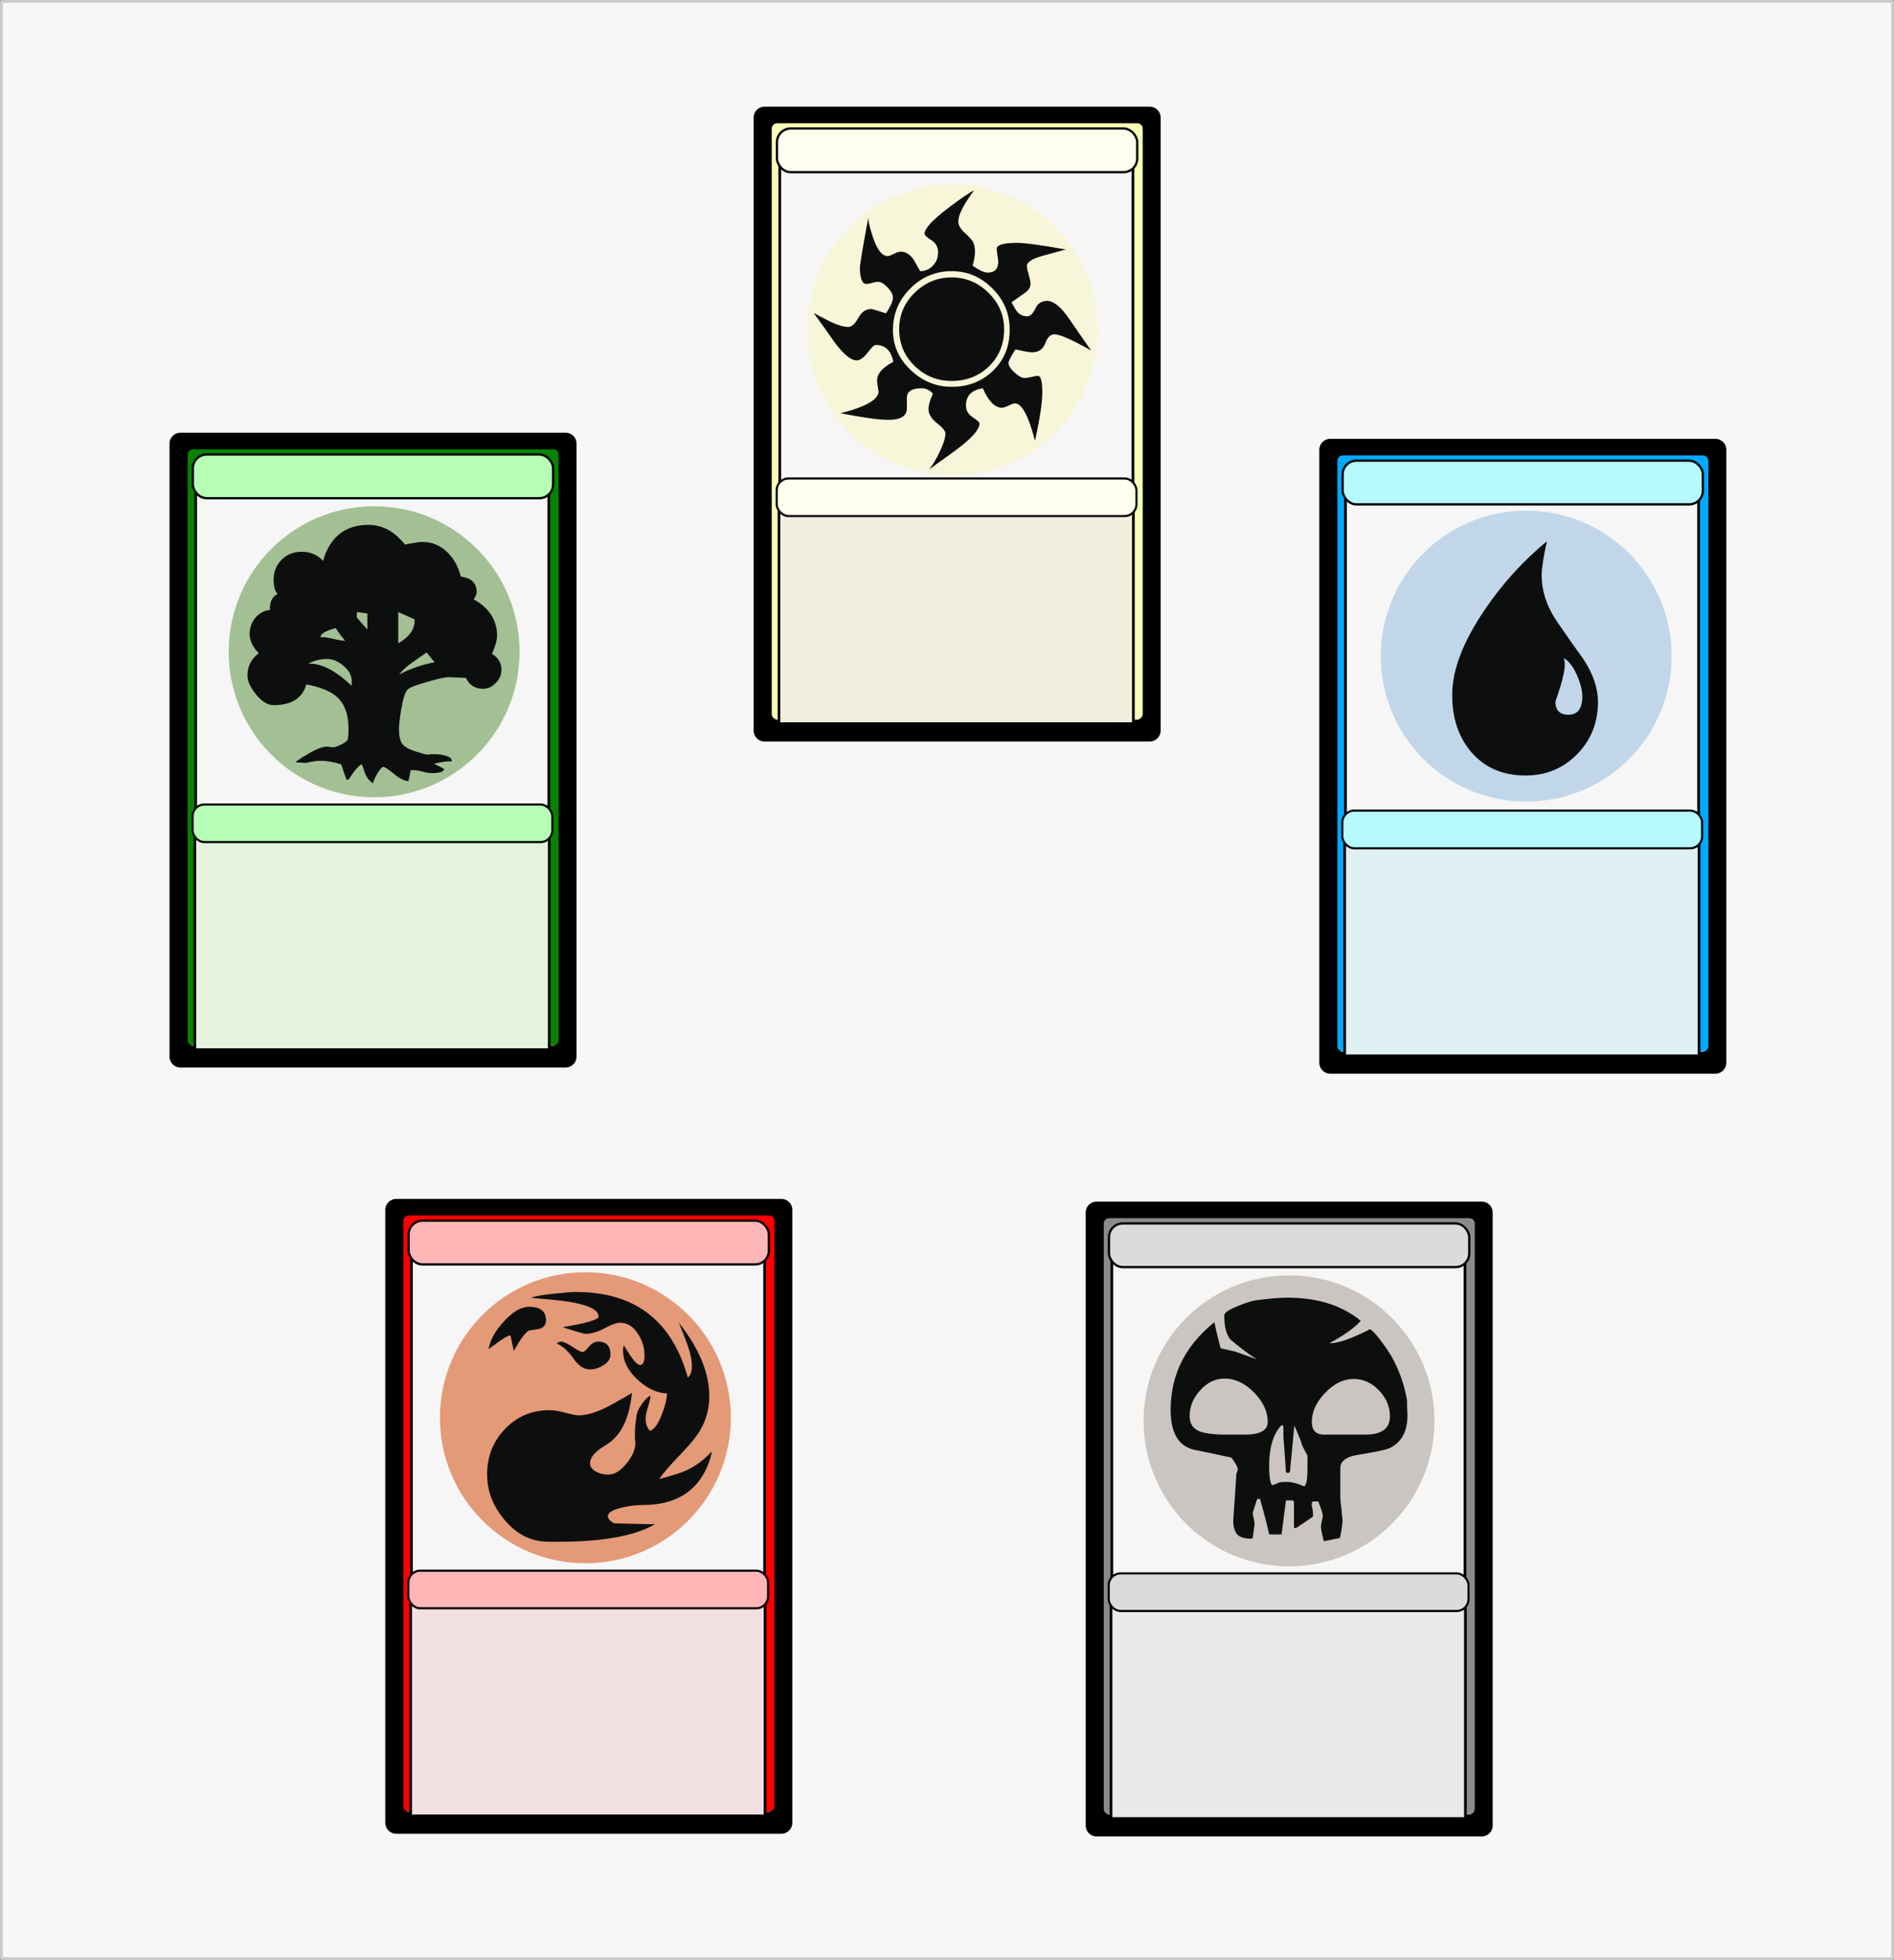 <?xml version="1.0" encoding="UTF-8" standalone="no"?>
<!-- Created with Inkscape (http://www.inkscape.org/) -->

<svg
   width="172.551mm"
   height="178.492mm"
   viewBox="0 0 172.551 178.492"
   version="1.1"
   id="svg5"
   inkscape:version="1.1.2 (b8e25be833, 2022-02-05)"
   sodipodi:docname="Cards.svg"
   xmlns:inkscape="http://www.inkscape.org/namespaces/inkscape"
   xmlns:sodipodi="http://sodipodi.sourceforge.net/DTD/sodipodi-0.dtd"
   xmlns="http://www.w3.org/2000/svg"
   xmlns:svg="http://www.w3.org/2000/svg">
  <rect x="0" y="0" width="172.551" height="178.492" fill="#333333" stroke="none"/>
  <sodipodi:namedview
     id="namedview7"
     pagecolor="#ffffff"
     bordercolor="#111111"
     borderopacity="1"
     inkscape:pageshadow="0"
     inkscape:pageopacity="0"
     inkscape:pagecheckerboard="1"
     inkscape:document-units="mm"
     showgrid="false"
     inkscape:zoom="1.3359627"
     inkscape:cx="195.73899"
     inkscape:cy="378.75308"
     inkscape:window-width="3440"
     inkscape:window-height="1369"
     inkscape:window-x="-8"
     inkscape:window-y="-8"
     inkscape:window-maximized="1"
     inkscape:current-layer="layer1"
     fit-margin-top="0"
     fit-margin-left="0"
     fit-margin-right="0"
     fit-margin-bottom="0" />
  <defs
     id="defs2" />
  <g
     inkscape:label="Layer 1"
     inkscape:groupmode="layer"
     id="layer1"
     transform="translate(-13.07,-8.993)">
    <rect
       style="fill:#f7f7f7;fill-opacity:1;stroke:#cacaca;stroke-width:0.25;stroke-linecap:square;stroke-linejoin:round;stroke-miterlimit:4;stroke-dasharray:none;stroke-opacity:1"
       id="rect18193"
       width="172.301"
       height="178.242"
       x="13.195"
       y="9.118" />
    <g
       id="g11819"
       inkscape:label="Card"
       transform="translate(15.685,108.671)">
      <rect
         style="fill:none;stroke:#000000;stroke-width:2;stroke-linecap:square;stroke-linejoin:round;stroke-miterlimit:4;stroke-dasharray:none"
         id="rect1627"
         width="35.082"
         height="55.812"
         x="33.486"
         y="10.498" />
      <rect
         style="fill:none;stroke:#ff0000;stroke-width:0.995;stroke-linecap:square;stroke-linejoin:round;stroke-miterlimit:4;stroke-dasharray:none;stroke-opacity:1"
         id="rect2167"
         width="32.806"
         height="53.292"
         x="34.632"
         y="11.506"
         ry="0" />
      <rect
         style="fill:#f6f6f6;fill-opacity:1;stroke:#000000;stroke-width:0.25;stroke-linecap:square;stroke-linejoin:round;stroke-miterlimit:4;stroke-dasharray:none;stroke-opacity:1"
         id="rect7475"
         width="32.174"
         height="29.584"
         x="34.87"
         y="14.739"
         ry="0" />
      <rect
         style="fill:#ffb6b6;fill-opacity:1;stroke:#000000;stroke-width:0.206;stroke-linecap:square;stroke-linejoin:round;stroke-miterlimit:4;stroke-dasharray:none;stroke-opacity:1"
         id="rect2691"
         width="32.821"
         height="3.979"
         x="34.612"
         y="11.486"
         ry="1.253" />
      <rect
         style="fill:#f2dfdf;fill-opacity:1;stroke:#000000;stroke-width:0.245;stroke-linecap:square;stroke-linejoin:round;stroke-miterlimit:4;stroke-dasharray:none;stroke-opacity:1"
         id="rect3699"
         width="32.285"
         height="19.331"
         x="34.797"
         y="46.351"
         ry="0" />
      <rect
         style="fill:#ffb6b6;fill-opacity:1;stroke:#000000;stroke-width:0.191;stroke-linecap:square;stroke-linejoin:round;stroke-miterlimit:4;stroke-dasharray:none;stroke-opacity:1"
         id="rect2691-4"
         width="32.776"
         height="3.425"
         x="34.587"
         y="43.355"
         ry="1.079" />
      <g
         fill="none"
         id="g11917"
         transform="matrix(0.265,0,0,0.265,37.465,16.179)">
        <circle
           fill="#e49977"
           cx="50"
           cy="50"
           r="50"
           id="circle11913" />
        <path
           d="m 91.965,66.617 c -3.736,8.912 -11.16,13.367 -22.275,13.367 -2.037,0 -4.246,0.254 -6.621,0.762 -3.564,0.764 -5.346,1.828 -5.346,3.186 0,0.424 0.295,0.91 0.891,1.463 0.592,0.553 1.104,0.826 1.527,0.826 -2.123,0 -0.68,0.064 4.326,0.191 5.008,0.127 8.148,0.191 9.422,0.191 -7.383,4.326 -19.732,6.319 -37.043,5.981 C 31.158,92.5 26.28,89.996 22.207,85.074 18.215,80.405 16.223,75.186 16.223,69.416 c 0,-6.108 2.057,-11.308 6.176,-15.595 4.113,-4.282 9.229,-6.427 15.338,-6.427 1.357,0 3.16,0.297 5.41,0.891 2.248,0.594 3.756,0.891 4.518,0.891 3.139,0 7.045,-1.293 11.713,-3.883 4.666,-2.588 6.875,-3.883 6.621,-3.883 -0.85,8.912 -3.82,14.896 -8.914,17.948 -3.648,2.123 -5.473,4.201 -5.473,6.236 0,1.273 0.764,2.293 2.291,3.057 1.188,0.595 2.502,0.892 3.945,0.892 2.207,0 4.371,-1.356 6.494,-4.071 2.119,-2.718 3.055,-5.177 2.801,-7.386 -0.254,-2.545 -0.084,-5.603 0.51,-9.164 0.168,-1.02 0.783,-2.27 1.844,-3.754 1.061,-1.486 2.016,-2.398 2.865,-2.738 0,0.762 -0.275,2.037 -0.828,3.818 -0.553,1.781 -0.826,3.1 -0.826,3.947 0,1.867 0.508,3.309 1.527,4.326 1.525,-0.592 2.883,-2.502 4.074,-5.729 1.016,-2.459 1.609,-4.836 1.781,-7.127 -3.566,-0.17 -6.982,-1.781 -10.248,-4.838 -3.268,-3.057 -4.9,-6.365 -4.9,-9.928 0,-0.594 0.082,-1.188 0.256,-1.783 0.508,0.764 1.271,1.953 2.289,3.564 1.443,2.121 2.547,3.182 3.313,3.182 1.016,0 1.525,-1.061 1.525,-3.182 0,-2.715 -0.723,-5.176 -2.164,-7.383 -1.613,-2.631 -3.693,-3.947 -6.238,-3.947 -1.189,0 -2.971,0.637 -5.344,1.91 -2.379,1.271 -4.543,1.91 -6.492,1.91 -0.596,0 -3.229,-0.766 -7.895,-2.293 8.23,-1.355 12.348,-2.586 12.348,-3.691 0,-2.885 -5.645,-4.838 -16.93,-5.855 -1.105,-0.084 -3.141,-0.254 -6.111,-0.51 0.338,-0.424 2.758,-0.891 7.258,-1.4 3.818,-0.422 6.492,-0.637 8.018,-0.637 20.197,0 33.012,9.805 38.443,29.408 0.934,-0.773 1.402,-2.066 1.402,-3.871 0,-2.324 -0.68,-5.25 -2.037,-8.777 -0.512,-1.375 -1.318,-3.441 -2.42,-6.193 6.957,8.867 10.439,17.27 10.439,25.199 0,4.178 -0.979,7.973 -2.93,11.381 -1.27,2.303 -3.65,5.244 -7.127,8.826 -3.48,3.58 -5.857,6.352 -7.131,8.313 4.668,-1.271 7.725,-2.248 9.168,-2.928 3.223,-1.44 6.15,-3.606 8.783,-6.492 0,1.106 -0.467,2.762 -1.4,4.967 z M 36.463,16.592 c 0,1.525 -0.85,2.502 -2.545,2.926 l -3.311,0.51 c -1.189,0.594 -2.928,2.928 -5.219,7 -0.256,-1.271 -0.637,-3.053 -1.146,-5.346 -0.764,0.086 -2.035,0.764 -3.818,2.037 -0.764,0.594 -1.996,1.484 -3.693,2.672 0.512,-3.055 2.207,-6.148 5.094,-9.293 3.055,-3.477 6.025,-5.217 8.91,-5.217 3.818,0 5.728,1.572 5.728,4.711 z m 22.15,11.709 c 0,1.443 -0.785,2.654 -2.355,3.629 -1.57,0.977 -3.119,1.465 -4.646,1.465 -2.037,0 -3.863,-1.146 -5.473,-3.438 -1.955,-2.801 -3.947,-4.625 -5.984,-5.477 0.424,-0.422 0.934,-0.635 1.529,-0.635 0.764,0 2.055,0.594 3.881,1.781 1.824,1.189 2.99,1.783 3.502,1.783 0.424,0 1.123,-0.594 2.1,-1.783 0.975,-1.188 2.057,-1.781 3.246,-1.781 2.8,0.001 4.2,1.487 4.2,4.456 z"
           fill="#0d0f0f"
           id="path11915" />
      </g>
    </g>
    <g
       id="g11819-05"
       inkscape:label="Card"
       transform="translate(-3.973,38.898)">
      <rect
         style="fill:none;stroke:#000000;stroke-width:2;stroke-linecap:square;stroke-linejoin:round;stroke-miterlimit:4;stroke-dasharray:none"
         id="rect1627-0"
         width="35.082"
         height="55.812"
         x="33.486"
         y="10.498" />
      <rect
         style="fill:none;stroke:#078300;stroke-width:0.995;stroke-linecap:square;stroke-linejoin:round;stroke-miterlimit:4;stroke-dasharray:none;stroke-opacity:1"
         id="rect2167-3"
         width="32.806"
         height="53.292"
         x="34.632"
         y="11.506"
         ry="0" />
      <rect
         style="fill:#f6f6f6;fill-opacity:1;stroke:#000000;stroke-width:0.25;stroke-linecap:square;stroke-linejoin:round;stroke-miterlimit:4;stroke-dasharray:none;stroke-opacity:1"
         id="rect7475-4"
         width="32.174"
         height="29.584"
         x="34.87"
         y="14.739"
         ry="0" />
      <rect
         style="fill:#b7ffb6;fill-opacity:1;stroke:#000000;stroke-width:0.206;stroke-linecap:square;stroke-linejoin:round;stroke-miterlimit:4;stroke-dasharray:none;stroke-opacity:1"
         id="rect2691-42"
         width="32.821"
         height="3.979"
         x="34.612"
         y="11.486"
         ry="1.253" />
      <rect
         style="fill:#e4f2df;fill-opacity:1;stroke:#000000;stroke-width:0.245;stroke-linecap:square;stroke-linejoin:round;stroke-miterlimit:4;stroke-dasharray:none;stroke-opacity:1"
         id="rect3699-9"
         width="32.285"
         height="19.331"
         x="34.797"
         y="46.351"
         ry="0" />
      <rect
         style="fill:#b7ffb6;fill-opacity:1;stroke:#000000;stroke-width:0.191;stroke-linecap:square;stroke-linejoin:round;stroke-miterlimit:4;stroke-dasharray:none;stroke-opacity:1"
         id="rect2691-4-6"
         width="32.776"
         height="3.425"
         x="34.587"
         y="43.355"
         ry="1.079" />
      <g
         fill="none"
         id="g17918"
         transform="matrix(0.265,0,0,0.265,37.879,16.199)">
        <path
           d="M 100,49.998 C 100,77.613 77.615,100 49.998,100 22.385,100 0,77.613 0,49.998 0,22.385 22.385,0 49.998,0 77.615,0 100,22.385 100,49.998 Z"
           id="Shape"
           fill="#a3c095" />
        <path
           d="m 93.762,56.225 c 0,1.668 -0.645,3.164 -1.936,4.498 -1.289,1.332 -2.77,1.998 -4.436,1.998 -2.662,0 -4.623,-1.25 -5.869,-3.748 l -5.871,-0.25 c -1.252,0 -3.709,0.543 -7.371,1.625 -3.914,1.082 -6.164,1.957 -6.746,2.623 -0.916,0.998 -1.664,3.332 -2.248,6.996 -0.502,2.998 -0.748,5.205 -0.748,6.621 0,2.246 0.352,3.893 1.061,4.934 0.709,1.041 2.166,1.916 4.371,2.623 2.205,0.707 3.561,1.104 4.061,1.187 0.332,0 0.873,-0.041 1.625,-0.125 h 1.498 c 1.08,0 2.205,0.17 3.373,0.5 1.666,0.5 2.375,1.166 2.125,2 -1.168,-0.166 -3.207,0.084 -6.121,0.75 l 3.496,1.748 c 0,1 -1.416,1.498 -4.246,1.498 -0.752,0 -1.771,-0.166 -3.063,-0.498 -1.291,-0.336 -2.145,-0.5 -2.559,-0.5 h -1.625 c -0.082,0.832 -0.334,2.08 -0.75,3.746 -1.418,-0.084 -3.08,-0.918 -4.996,-2.498 -1.918,-1.58 -3.123,-2.373 -3.621,-2.373 -0.502,0 -1.211,0.793 -2.125,2.373 -0.918,1.58 -1.375,2.664 -1.375,3.248 -1.082,-0.584 -1.996,-1.668 -2.75,-3.248 -0.332,-1.084 -0.707,-2.166 -1.121,-3.248 -0.832,0.084 -2.375,1.834 -4.621,5.248 h -0.627 c -0.166,-0.252 -0.795,-2 -1.873,-5.248 -2.582,-0.832 -4.996,-1.248 -7.246,-1.248 -1.082,0 -2.748,0.25 -4.996,0.748 l -3.496,-0.248 c 0.498,-0.5 1.955,-1.457 4.371,-2.873 2.83,-1.666 4.996,-2.5 6.496,-2.5 0.246,0 0.578,0.043 1,0.125 0.414,0.086 0.75,0.125 1,0.125 0.578,0 1.518,-0.312 2.809,-0.938 1.291,-0.623 2.039,-1.186 2.246,-1.684 0.211,-0.504 0.316,-1.793 0.316,-3.875 0,-4.746 -1.25,-8.285 -3.75,-10.617 -2.168,-2.082 -5.746,-3.58 -10.744,-4.498 -1.332,4.746 -5.08,7.123 -11.24,7.123 -2,0 -3.998,-1.207 -5.996,-3.623 -1.996,-2.416 -2.996,-4.623 -2.996,-6.621 0,-3.082 1.287,-5.621 3.869,-7.623 -2.08,-2.162 -3.121,-4.369 -3.121,-6.617 0,-2.084 0.643,-3.914 1.936,-5.5 1.291,-1.578 2.977,-2.496 5.059,-2.748 -0.166,-2.662 0.707,-4.496 2.623,-5.496 -0.916,-0.914 -1.373,-2.537 -1.373,-4.869 0,-2.748 0.916,-5.039 2.748,-6.871 1.83,-1.832 4.121,-2.75 6.869,-2.75 3,0 5.457,1.045 7.371,3.125 2.416,-8.244 7.621,-12.367 15.613,-12.367 4.164,0 7.828,1.666 10.994,4.998 1.166,1.248 1.748,1.916 1.748,1.996 -1,0 -0.498,-0.188 1.5,-0.561 1.996,-0.375 3.453,-0.563 4.373,-0.563 3.246,0 6.119,1.207 8.619,3.623 2.164,2.166 3.664,4.912 4.498,8.244 0.58,0.084 1.498,0.332 2.748,0.748 1.83,0.92 2.748,2.498 2.748,4.748 0,0.418 -0.336,1.209 -1,2.373 5.328,2.998 7.994,7.162 7.994,12.492 0,1.498 -0.582,3.584 -1.748,6.247 2.166,1.247 3.246,3.081 3.246,5.495 z m -51.467,5.496 v -1.623 c 0,-1.914 -0.936,-3.664 -2.809,-5.246 -1.875,-1.582 -3.77,-2.373 -5.684,-2.373 -2.334,0 -4.496,0.541 -6.496,1.621 4.413,-0.248 9.411,2.293 14.989,7.621 z M 40.049,46.232 c -1.25,-1.418 -2.332,-2.875 -3.25,-4.373 -3.498,0.916 -5.246,1.957 -5.246,3.121 1,-0.08 2.457,0.105 4.371,0.564 1.914,0.459 3.291,0.688 4.125,0.688 z m 7.621,-3.873 v -5.496 c -2,-0.332 -3.211,-0.5 -3.623,-0.5 v 1.873 z m 16.238,-3.498 c -1,-0.416 -2.875,-1.25 -5.621,-2.498 v 10.742 c 3.912,-2.25 5.785,-4.998 5.621,-8.244 z m 6.867,14.741 -2.746,-3.373 c -1.664,1.167 -3.352,2.354 -5.061,3.561 -1.709,1.207 -3.186,2.563 -4.432,4.06 3.747,-2.002 7.829,-3.414 12.239,-4.248 z"
           fill="#0d0f0f"
           id="path17916" />
      </g>
    </g>
    <g
       id="g11819-5"
       inkscape:label="Card"
       transform="translate(49.242,9.209)">
      <rect
         style="fill:none;stroke:#000000;stroke-width:2;stroke-linecap:square;stroke-linejoin:round;stroke-miterlimit:4;stroke-dasharray:none"
         id="rect1627-00"
         width="35.082"
         height="55.812"
         x="33.486"
         y="10.498" />
      <rect
         style="fill:none;stroke:#f8ffb6;stroke-width:0.995;stroke-linecap:square;stroke-linejoin:round;stroke-miterlimit:4;stroke-dasharray:none;stroke-opacity:1"
         id="rect2167-10"
         width="32.806"
         height="53.292"
         x="34.632"
         y="11.506"
         ry="0" />
      <rect
         style="fill:#f6f6f6;fill-opacity:1;stroke:#000000;stroke-width:0.25;stroke-linecap:square;stroke-linejoin:round;stroke-miterlimit:4;stroke-dasharray:none;stroke-opacity:1"
         id="rect7475-6"
         width="32.174"
         height="29.584"
         x="34.87"
         y="14.739"
         ry="0" />
      <rect
         style="fill:#feffec;fill-opacity:1;stroke:#000000;stroke-width:0.206;stroke-linecap:square;stroke-linejoin:round;stroke-miterlimit:4;stroke-dasharray:none;stroke-opacity:1"
         id="rect2691-3"
         width="32.821"
         height="3.979"
         x="34.612"
         y="11.486"
         ry="1.253" />
      <rect
         style="fill:#f2efdf;fill-opacity:1;stroke:#000000;stroke-width:0.245;stroke-linecap:square;stroke-linejoin:round;stroke-miterlimit:4;stroke-dasharray:none;stroke-opacity:1"
         id="rect3699-2"
         width="32.285"
         height="19.331"
         x="34.797"
         y="46.351"
         ry="0" />
      <rect
         style="fill:#feffec;fill-opacity:1;stroke:#000000;stroke-width:0.191;stroke-linecap:square;stroke-linejoin:round;stroke-miterlimit:4;stroke-dasharray:none;stroke-opacity:1"
         id="rect2691-4-1"
         width="32.776"
         height="3.425"
         x="34.587"
         y="43.355"
         ry="1.079" />
      <g
         fill="none"
         id="g17945"
         transform="matrix(0.265,0,0,0.265,37.344,16.577)">
        <circle
           fill="#f8f6d8"
           cx="50"
           cy="50"
           r="50"
           id="circle17941" />
        <path
           d="M 97.691,57.064 C 91.13,53.365 86.923,51.513 85.074,51.513 c -1.344,0 -2.395,1.032 -3.154,3.092 -0.758,2.063 -2.27,3.09 -4.541,3.09 -0.926,0 -2.818,-0.336 -5.678,-1.008 -1.598,2.44 -2.398,3.996 -2.398,4.668 0,0.926 0.689,2.016 2.064,3.281 1.375,1.262 2.535,1.891 3.482,1.891 0.602,0 1.416,-0.125 2.449,-0.379 1.031,-0.25 1.721,-0.377 2.064,-0.377 1.033,0 1.547,1.893 1.547,5.678 0,3.617 -0.84,9.168 -2.523,16.654 -2.188,-8.58 -4.5,-12.871 -6.938,-12.871 -0.338,0 -1.031,0.252 -2.082,0.76 -1.053,0.502 -1.83,0.754 -2.334,0.754 -2.438,0 -4.625,-2.227 -6.561,-6.688 -3.869,0.59 -5.805,2.567 -5.805,5.934 0,1.684 0.777,3.027 2.336,4.035 1.553,1.008 2.334,1.727 2.334,2.145 0,2.273 -3.324,5.764 -9.969,10.473 -3.531,2.523 -5.973,4.289 -7.316,5.297 1.174,-1.512 2.352,-3.487 3.533,-5.928 1.344,-2.775 2.018,-4.92 2.018,-6.436 0,-0.84 -0.967,-2.02 -2.902,-3.533 -1.936,-1.512 -2.9,-3.111 -2.9,-4.793 0,-1.428 0.502,-3.193 1.512,-5.299 -1.094,-1.262 -2.395,-1.895 -3.91,-1.895 -3.365,0 -5.045,1.096 -5.045,3.28 v 3.406 c 0.082,2.776 -2.02,4.164 -6.311,4.164 -3.279,0 -8.791,-0.759 -16.527,-2.271 8.748,-2.188 13.121,-4.711 13.121,-7.57 0,0.336 -0.168,-0.672 -0.504,-3.028 -0.338,-2.604 1.514,-4.961 5.551,-7.063 -0.758,-3.867 -2.773,-5.806 -6.057,-5.806 -0.504,0 -1.432,0.884 -2.775,2.647 -1.346,1.771 -2.607,2.652 -3.783,2.652 -2.02,0 -4.629,-2.186 -7.822,-6.563 -1.516,-2.184 -3.83,-5.424 -6.941,-9.715 1.934,1.012 3.869,2.02 5.805,3.031 2.523,1.176 4.541,1.766 6.057,1.766 1.178,0 2.334,-1.031 3.469,-3.092 1.135,-2.061 2.629,-3.092 4.479,-3.092 0.254,0 1.936,0.504 5.047,1.516 1.596,-2.439 2.398,-4.248 2.398,-5.426 0,-1.01 -0.611,-2.166 -1.83,-3.471 -1.221,-1.303 -2.334,-1.955 -3.344,-1.955 -0.422,0 -1.072,0.125 -1.957,0.379 -0.881,0.252 -1.533,0.379 -1.953,0.379 -1.516,0 -2.273,-1.893 -2.273,-5.678 0,-1.01 0.969,-6.77 2.904,-17.285 -0.086,1.26 0.461,3.617 1.639,7.064 1.43,4.207 3.111,6.309 5.049,6.309 0.334,0 1.008,-0.252 2.018,-0.758 1.008,-0.504 1.807,-0.754 2.396,-0.754 1.934,0 3.531,1.094 4.795,3.277 l 1.893,3.406 c 1.766,0 3.238,-0.629 4.414,-1.891 1.178,-1.262 1.768,-2.777 1.768,-4.543 0,-1.85 -0.777,-3.26 -2.334,-4.227 -1.559,-0.967 -2.336,-1.703 -2.336,-2.207 0,-1.768 2.777,-4.752 8.328,-8.958 4.457,-3.363 7.359,-5.34 8.707,-5.93 -3.617,4.879 -5.426,8.451 -5.426,10.724 0,1.178 0.713,2.441 2.145,3.785 1.766,1.598 2.775,2.734 3.027,3.406 0.84,1.938 0.756,4.586 -0.252,7.949 2.271,1.6 3.994,2.396 5.174,2.396 2.436,0 3.658,-1.264 3.658,-3.785 0,-0.252 -0.105,-1.051 -0.314,-2.396 -0.213,-1.344 -0.273,-2.102 -0.191,-2.271 0.336,-1.178 2.65,-1.768 6.939,-1.768 2.691,0 8.283,0.758 16.781,2.273 -1.852,0.504 -4.627,1.26 -8.326,2.27 -3.365,1.01 -5.049,2.145 -5.049,3.406 0,0.59 0.209,1.598 0.631,3.027 0.42,1.432 0.633,2.48 0.633,3.156 0,1.176 -0.758,2.27 -2.271,3.277 l -4.291,3.031 c 1.01,1.852 1.682,2.945 2.02,3.279 0.84,1.008 1.975,1.514 3.406,1.514 1.01,0 1.934,-0.883 2.775,-2.648 0.84,-1.768 2.188,-2.65 4.037,-2.65 2.27,0 4.838,2.104 7.697,6.311 1.593,2.36 4.075,5.933 7.44,10.727 z M 69.684,49.748 c 0,-5.381 -1.979,-10.051 -5.932,-14.006 -3.953,-3.953 -8.621,-5.93 -14.004,-5.93 -5.469,0 -10.18,1.957 -14.131,5.869 -3.953,3.91 -5.973,8.6 -6.055,14.066 -0.086,5.383 1.912,10.03 5.992,13.938 4.08,3.912 8.811,5.869 14.193,5.869 5.719,0 10.492,-1.873 14.318,-5.615 3.83,-3.74 5.701,-8.47 5.619,-14.191 z m -1.893,0 c 0,5.131 -1.725,9.381 -5.174,12.74 -3.451,3.367 -7.74,5.049 -12.869,5.049 -4.963,0 -9.211,-1.723 -12.742,-5.174 -3.531,-3.445 -5.299,-7.652 -5.299,-12.615 0,-4.877 1.785,-9.064 5.359,-12.553 3.578,-3.49 7.803,-5.238 12.682,-5.238 4.877,0 9.104,1.766 12.68,5.301 3.574,3.533 5.363,7.695 5.363,12.49 z"
           fill="#0d0f0f"
           id="path17943" />
      </g>
    </g>
    <g
       id="g11819-6"
       inkscape:label="Card"
       transform="translate(100.777,39.458)">
      <rect
         style="fill:none;stroke:#000000;stroke-width:2;stroke-linecap:square;stroke-linejoin:round;stroke-miterlimit:4;stroke-dasharray:none"
         id="rect1627-20"
         width="35.082"
         height="55.812"
         x="33.486"
         y="10.498" />
      <rect
         style="fill:none;stroke:#00a9ff;stroke-width:0.995;stroke-linecap:square;stroke-linejoin:round;stroke-miterlimit:4;stroke-dasharray:none;stroke-opacity:1"
         id="rect2167-2"
         width="32.806"
         height="53.292"
         x="34.632"
         y="11.506"
         ry="0" />
      <rect
         style="fill:#f6f6f6;fill-opacity:1;stroke:#000000;stroke-width:0.25;stroke-linecap:square;stroke-linejoin:round;stroke-miterlimit:4;stroke-dasharray:none;stroke-opacity:1"
         id="rect7475-1"
         width="32.174"
         height="29.584"
         x="34.87"
         y="14.739"
         ry="0" />
      <rect
         style="fill:#b6faff;fill-opacity:1;stroke:#000000;stroke-width:0.206;stroke-linecap:square;stroke-linejoin:round;stroke-miterlimit:4;stroke-dasharray:none;stroke-opacity:1"
         id="rect2691-2"
         width="32.821"
         height="3.979"
         x="34.612"
         y="11.486"
         ry="1.253" />
      <rect
         style="fill:#dfeff2;fill-opacity:1;stroke:#000000;stroke-width:0.245;stroke-linecap:square;stroke-linejoin:round;stroke-miterlimit:4;stroke-dasharray:none;stroke-opacity:1"
         id="rect3699-7"
         width="32.285"
         height="19.331"
         x="34.797"
         y="46.351"
         ry="0" />
      <rect
         style="fill:#b6faff;fill-opacity:1;stroke:#000000;stroke-width:0.191;stroke-linecap:square;stroke-linejoin:round;stroke-miterlimit:4;stroke-dasharray:none;stroke-opacity:1"
         id="rect2691-4-27"
         width="32.776"
         height="3.425"
         x="34.587"
         y="43.355"
         ry="1.079" />
      <g
         fill="none"
         id="g18079"
         transform="matrix(0.265,0,0,0.265,38.087,16.035)">
        <circle
           fill="#c1d7e9"
           cx="50"
           cy="50"
           r="50"
           id="circle18075" />
        <path
           d="m 67.488,83.719 c -4.787,4.871 -10.684,7.307 -17.688,7.307 -7.861,0 -14.098,-2.69 -18.711,-8.073 -4.359,-5.127 -6.537,-11.662 -6.537,-19.606 0,-8.543 3.717,-18.286 11.15,-29.224 6.064,-8.969 13.199,-16.83 21.402,-23.58 -1.197,5.469 -1.793,9.355 -1.793,11.662 0,5.299 1.664,10.467 4.996,15.508 4.102,5.98 7.219,10.426 9.357,13.328 3.332,5.043 4.998,9.955 4.998,14.737 0.002,7.093 -2.391,13.074 -7.174,17.941 z M 67.359,56.357 c -1.281,-2.861 -2.777,-4.762 -4.486,-5.703 0.256,0.514 0.385,1.24 0.385,2.18 0,1.795 -0.512,4.357 -1.539,7.689 l -1.664,5.127 c 0,2.99 1.492,4.486 4.484,4.486 3.16,0 4.742,-2.095 4.742,-6.281 0,-2.134 -0.64,-4.632 -1.922,-7.498 z"
           fill="#0d0f0f"
           id="path18077" />
      </g>
    </g>
    <g
       id="g11819-0"
       inkscape:label="Card"
       transform="translate(79.491,108.918)">
      <rect
         style="fill:none;stroke:#000000;stroke-width:2;stroke-linecap:square;stroke-linejoin:round;stroke-miterlimit:4;stroke-dasharray:none"
         id="rect1627-2"
         width="35.082"
         height="55.812"
         x="33.486"
         y="10.498" />
      <rect
         style="fill:none;stroke:#8b8b8b;stroke-width:0.995;stroke-linecap:square;stroke-linejoin:round;stroke-miterlimit:4;stroke-dasharray:none;stroke-opacity:1"
         id="rect2167-1"
         width="32.806"
         height="53.292"
         x="34.632"
         y="11.506"
         ry="0" />
      <rect
         style="fill:#f6f6f6;fill-opacity:1;stroke:#000000;stroke-width:0.25;stroke-linecap:square;stroke-linejoin:round;stroke-miterlimit:4;stroke-dasharray:none;stroke-opacity:1"
         id="rect7475-3"
         width="32.174"
         height="29.584"
         x="34.87"
         y="14.739"
         ry="0" />
      <rect
         style="fill:#dbdbdb;fill-opacity:1;stroke:#000000;stroke-width:0.206;stroke-linecap:square;stroke-linejoin:round;stroke-miterlimit:4;stroke-dasharray:none;stroke-opacity:1"
         id="rect2691-7"
         width="32.821"
         height="3.979"
         x="34.612"
         y="11.486"
         ry="1.253" />
      <rect
         style="fill:#e9e9e9;fill-opacity:1;stroke:#000000;stroke-width:0.245;stroke-linecap:square;stroke-linejoin:round;stroke-miterlimit:4;stroke-dasharray:none;stroke-opacity:1"
         id="rect3699-0"
         width="32.285"
         height="19.331"
         x="34.797"
         y="46.351"
         ry="0" />
      <rect
         style="fill:#dbdbdb;fill-opacity:1;stroke:#000000;stroke-width:0.191;stroke-linecap:square;stroke-linejoin:round;stroke-miterlimit:4;stroke-dasharray:none;stroke-opacity:1"
         id="rect2691-4-2"
         width="32.776"
         height="3.425"
         x="34.587"
         y="43.355"
         ry="1.079" />
      <g
         fill="none"
         fill-rule="evenodd"
         id="g18106"
         transform="matrix(0.265,0,0,0.265,37.767,16.216)">
        <circle
           fill="#cac5c0"
           cx="50"
           cy="50"
           r="50"
           id="circle18102" />
        <path
           d="m 90.695,48.14 c 0,5.463 -2.008,9.189 -6.02,11.175 -1.172,0.58 -4.85,1.365 -11.037,2.36 -4.012,0.663 -6.018,2.194 -6.018,4.592 v 10.058 c 0,0.418 0.125,1.698 0.375,3.85 l 0.377,3.975 c 0,1.242 -0.293,3.273 -0.879,6.085 -1.588,0.33 -3.428,0.702 -5.518,1.12 -0.67,-2.486 -1.004,-4.182 -1.004,-5.095 0,-0.411 0.105,-1.034 0.313,-1.863 0.207,-0.826 0.316,-1.447 0.316,-1.864 0,-0.575 -0.52,-2.191 -1.559,-4.839 h -1.945 c -0.258,0.414 -0.344,0.952 -0.26,1.613 0.334,1.408 0.459,2.607 0.377,3.6 a 282.655,282.655 0 0 1 -5.895,3.974 c -0.586,-0.164 -0.793,-0.247 -0.629,-0.247 v -8.816 c -0.164,-0.412 -0.584,-0.575 -1.254,-0.497 h -1.504 l -1.504,11.67 c -1.174,0.083 -2.592,0.083 -4.264,0 -0.588,-2.73 -1.631,-6.785 -3.135,-12.167 h -1.004 c -0.922,2.9 -1.422,4.474 -1.506,4.722 0,0.33 0.104,0.97 0.314,1.922 0.207,0.953 0.313,1.593 0.313,1.924 0,0.248 -0.084,0.868 -0.25,1.862 l -0.377,2.98 a 0.862,0.862 0 0 1 -0.627,0.248 c -2.508,0 -4.182,-0.62 -5.016,-1.86 -0.836,-1.244 -1.172,-2.982 -1.004,-5.219 l 1.004,-14.898 c 0,-0.25 0.082,-0.58 0.25,-0.994 0.164,-0.414 0.25,-0.704 0.25,-0.868 0,-0.664 -0.711,-1.989 -2.131,-3.975 -0.248,-0.08 -1.549,-0.373 -3.887,-0.87 -1.424,-0.33 -4.225,-0.909 -8.402,-1.739 -5.771,-1.073 -8.654,-5.668 -8.654,-13.782 0,-12.086 5.018,-22.143 15.051,-30.173 0.414,2.236 1.127,5.214 2.129,8.94 0.754,0.168 2.385,0.54 4.891,1.117 0.504,0.167 3.053,1.078 7.652,2.733 -2.344,-1.408 -5.393,-3.682 -9.156,-6.83 -1.422,-1.655 -2.133,-4.426 -2.133,-8.316 0,-0.911 1.59,-1.989 4.768,-3.232 2.84,-1.159 4.975,-1.818 6.396,-1.986 4.514,-0.577 7.984,-0.87 10.41,-0.87 10.449,0 18.891,2.65 25.328,7.949 -2.088,2.402 -5.684,4.964 -10.783,7.696 2.008,0.083 4.934,-0.7 8.779,-2.36 3.844,-1.653 5.475,-2.483 4.891,-2.483 0.668,0 2.008,1.327 4.014,3.975 1.504,1.986 2.715,3.769 3.637,5.337 2.674,4.721 4.471,9.81 5.393,15.274 0,1.906 0.041,3.272 0.125,4.098 v 0.994 z m -48.031,2.235 c 0,-3.558 -1.568,-6.932 -4.703,-10.122 -3.137,-3.187 -6.502,-4.778 -10.096,-4.778 -3.178,0 -5.977,1.335 -8.402,4 -2.426,2.666 -3.637,5.625 -3.637,8.874 0,2.83 1.379,4.666 4.139,5.498 1.756,0.5 4.219,0.793 7.398,0.874 h 6.898 c 5.598,0.083 8.403,-1.366 8.403,-4.346 z m 13.668,15.4 V 61.924 A 120.953,120.953 0 0 1 54.578,58.57 c -0.502,-1.657 -1.422,-3.974 -2.76,-6.955 l -1.381,14.529 c 0,1.16 -0.25,1.738 -0.752,1.738 -0.334,0 -0.584,-0.081 -0.752,-0.245 C 48.347,58.861 48.054,55.053 48.054,56.21 v -4.344 c -0.168,-0.251 -0.375,-0.375 -0.625,-0.375 -2.844,2.901 -4.264,7.576 -4.264,14.032 0,3.56 0.33,5.753 1.002,6.582 0.67,-0.164 1.422,-0.455 2.258,-0.868 0.334,-0.167 1.295,-0.25 2.887,-0.25 1.584,0 3.51,0.497 5.766,1.49 0.836,0 1.254,-2.234 1.254,-6.703 z M 84.676,48.472 c 0,-3.333 -1.254,-6.312 -3.762,-8.935 -2.51,-2.622 -5.395,-3.936 -8.652,-3.936 -3.512,0 -6.795,1.591 -9.846,4.778 -3.053,3.187 -4.578,6.519 -4.578,9.996 0,2.9 1.42,4.346 4.264,4.346 h 14.422 c 5.433,-0.081 8.152,-2.165 8.152,-6.249 z"
           fill="#0d0f0f"
           id="path18104" />
      </g>
    </g>
  </g>
</svg>
